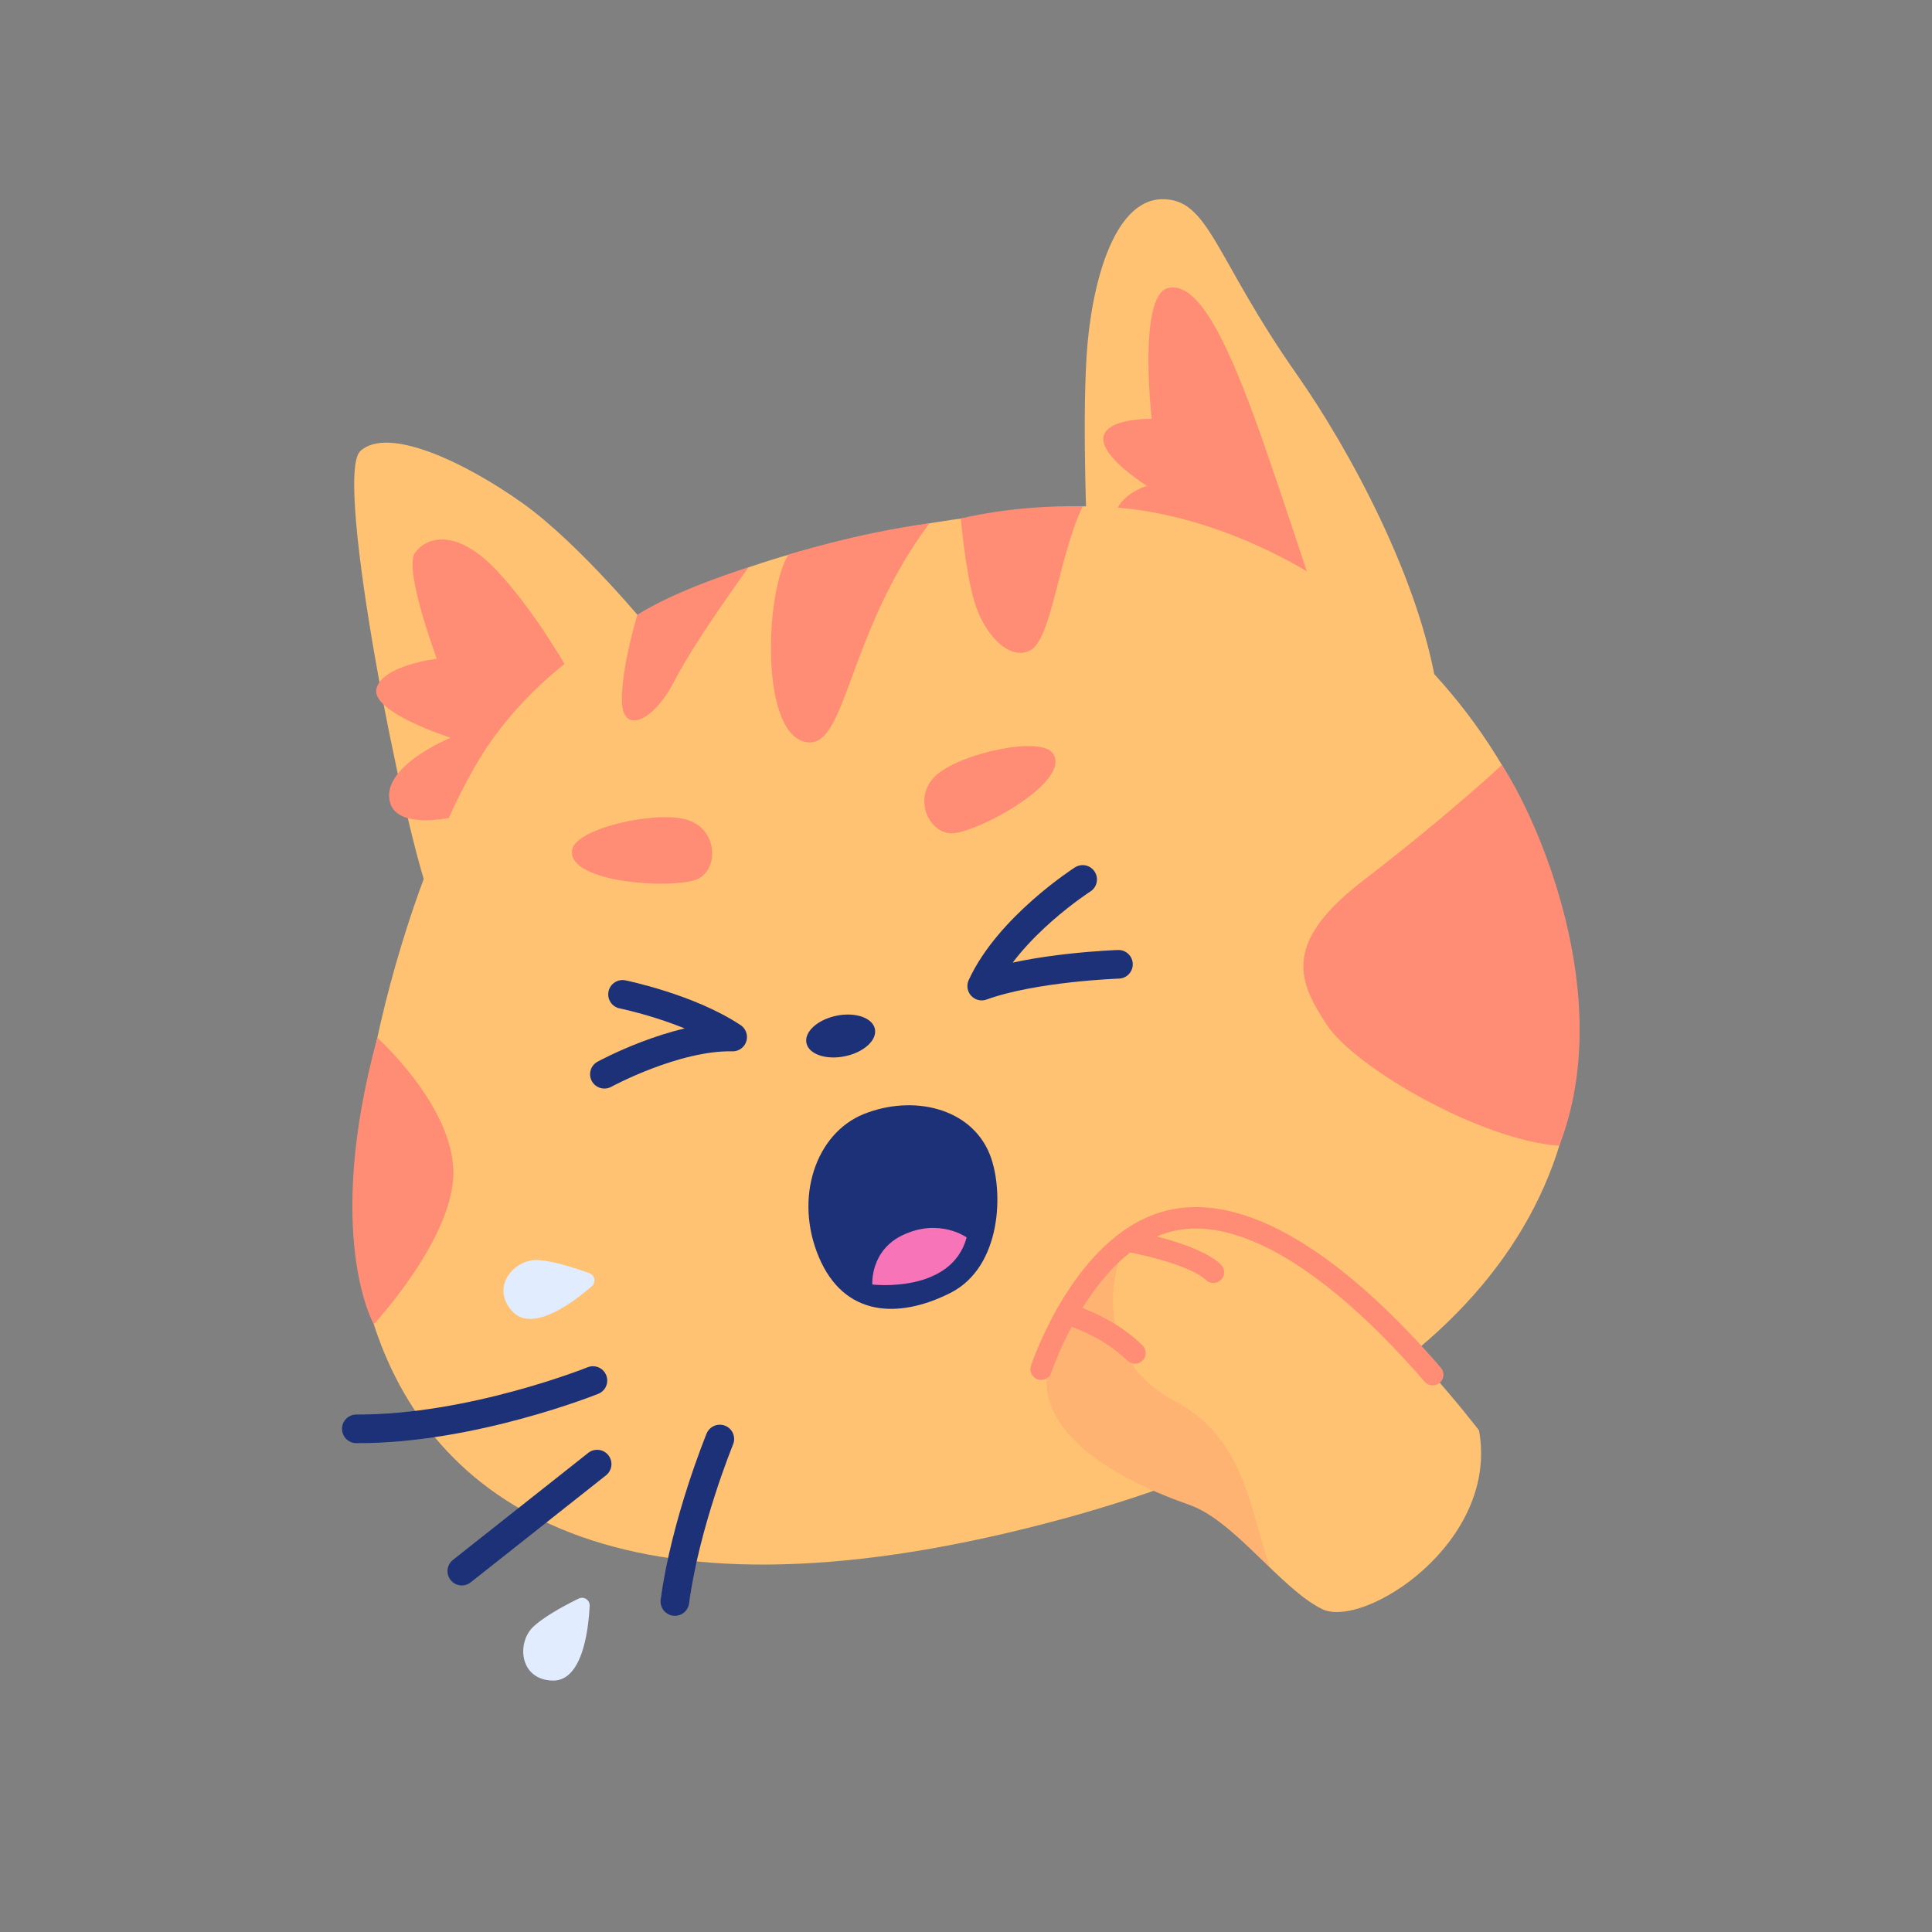 <svg id="Layer_3" data-name="Layer 3" xmlns="http://www.w3.org/2000/svg" viewBox="0 0 1080 1080"><rect x="0" y="0" width="1080" height="1080" fill="#808080" stroke="none"/><defs><style>.cls-1{fill:#fec272;}.cls-2,.cls-6{fill:#ff8d76;}.cls-3,.cls-7{fill:none;stroke-linecap:round;}.cls-3{stroke:#1c3177;stroke-linejoin:round;stroke-width:16px;}.cls-4{fill:#1c3177;}.cls-5{fill:#e1ecff;}.cls-6{opacity:0.28;}.cls-7{stroke:#ff8d76;stroke-miterlimit:10;stroke-width:12px;}.cls-8{fill:#f774b9;}</style></defs><path class="cls-1" d="M607.84,303.64s-2.94-63.68-.46-104.12,15.07-87.38,41.8-88.14,29.37,31.87,75.85,98.08c28.94,41.23,69.58,115.63,78.51,177.93C700.47,385.22,607.84,303.64,607.84,303.64Z"/><path class="cls-2" d="M734.55,331.61S710,256.79,700.71,231.9C686.19,193,670.17,157,653.05,161s-9.24,73.14-9.24,73.14-25.66-.58-27,10.45,24.35,27.05,24.35,27.05-16.12,4.43-18.3,17.87S734.55,331.61,734.55,331.61Z"/><path class="cls-1" d="M362.85,351.4S324.29,304.17,292,281.19s-75.39-43.26-90.61-29,24.9,213.8,38.87,249.25C334.46,416.35,362.85,351.4,362.85,351.4Z"/><path class="cls-2" d="M319.75,378.36s-19.76-35.84-42.14-59.5-38.88-18.93-45.56-9.95,12.14,59.36,12.14,59.36-30.63,3.57-33.76,16.76,41.44,27.37,41.44,27.37S212.59,428.5,218,448.46s52.79,4,52.79,4Z"/><path class="cls-1" d="M272.22,417.66c-39.78,59.2-89.61,221-67.25,308.83C232.3,833.82,332.72,910.75,562.38,857.07S898.86,688.11,879,541.42c-23.11-170.19-177.4-266-282.63-257.93S338.18,319.47,272.22,417.66Z"/><path class="cls-2" d="M356.3,343.63s-9.11,29.79-8.64,48.52,17.74,11.15,29.27-11.37,41.52-63.62,41.52-63.62S379.68,328.89,356.3,343.63Z"/><path class="cls-2" d="M440.7,310.11C427.51,331.23,424.62,412.59,451.81,415c21.45,1.88,22.36-61.8,67.74-122.46C478.51,298,440.7,310.11,440.7,310.11Z"/><path class="cls-2" d="M537.11,289.87s2.36,27.87,7.35,45.68,19.09,34.18,31.29,28.1,15.82-52,29.46-80.59C566.7,282.15,537.11,289.87,537.11,289.87Z"/><path class="cls-3" d="M348,555.86s36.93,7.49,61.56,23.84c-32.19-.72-71.7,20.81-71.7,20.81"/><path class="cls-3" d="M605.21,491.61S564,518,548.78,551.22c29.26-10.59,76.44-12.17,76.44-12.17"/><path class="cls-2" d="M319.82,475.17c1.82-12.1,46.15-22,63.73-17.07s18.54,27.13,6.77,33.12S317,494.12,319.82,475.17Z"/><path class="cls-2" d="M588.65,421.26c-6.8-10.17-51.11-.22-64.92,11.73s-5.21,32.44,8,32.84S599.3,437.19,588.65,421.26Z"/><ellipse class="cls-4" cx="469.92" cy="579.16" rx="19.54" ry="11.57" transform="translate(-106.51 105.89) rotate(-11.56)"/><path class="cls-2" d="M839.52,427.65s-28.43,26.84-77.89,64.91C716,527.7,726.19,549.32,741.79,573s85.73,64.37,129.85,67.5C904.19,556.39,858.52,455.92,839.52,427.65Z"/><path class="cls-2" d="M210.92,580.12s41.67,37.37,42.51,74.39-44.49,85.75-44.49,85.75S180.74,691,210.92,580.12Z"/><path class="cls-3" d="M331.45,771.73s-67.69,27.29-132.26,27"/><line class="cls-3" x1="333.8" y1="818.44" x2="258.16" y2="878.27"/><path class="cls-3" d="M402.39,804.42s-19.3,47-25.12,90.83"/><path class="cls-5" d="M330.83,719a4.28,4.28,0,0,0-1.34-7.26c-7.49-2.73-19.87-6.8-28.66-7.35-13-.82-27,14.71-14.55,28.52C297.49,745.37,320.53,728,330.83,719Z"/><path class="cls-5" d="M329.62,897.68a4.27,4.27,0,0,0-6.15-4.06c-7.16,3.51-18.68,9.62-25.16,15.57-9.61,8.81-8.11,29.67,10.47,30.26C325.52,940,328.94,911.32,329.62,897.68Z"/><path class="cls-1" d="M826.77,799.6s-48.19-63.33-88.67-88.4-73.32-31.26-96.51-20.2S584.54,746.67,585,772.87s28.65,50.36,79.83,68.31c25.35,8.89,50.87,46.71,74.12,58.25S838.28,862.28,826.77,799.6Z"/><path class="cls-6" d="M657.07,783.44c-51.64-27.58-30.78-81.19-30.43-82.09-20.49,17.94-42,50.6-41.66,71.52.44,26.19,28.65,50.36,79.83,68.31,15.16,5.32,30.38,21,45.14,35.18C698.78,844.78,696.41,804.46,657.07,783.44Z"/><path class="cls-7" d="M582,765.38s22.89-69.1,69.69-82.32,104,33,149.2,85.38"/><path class="cls-7" d="M632.44,694.2s34.32,6.11,45.85,17"/><path class="cls-7" d="M596.16,734.47s21.83,5.77,38.27,21.86"/><path class="cls-4" d="M482.8,622.79c-26.79,10.81-39.07,46.84-25,80.05s44.35,34.54,73.32,20,30.11-57.18,22.27-77.27C542.94,619,510,611.82,482.8,622.79Z"/><path class="cls-8" d="M540.36,691.72s-15.2-11-35.65-1.32c-18.47,8.72-17.08,27.66-17.08,27.66S531.89,723.33,540.36,691.72Z"/></svg>
